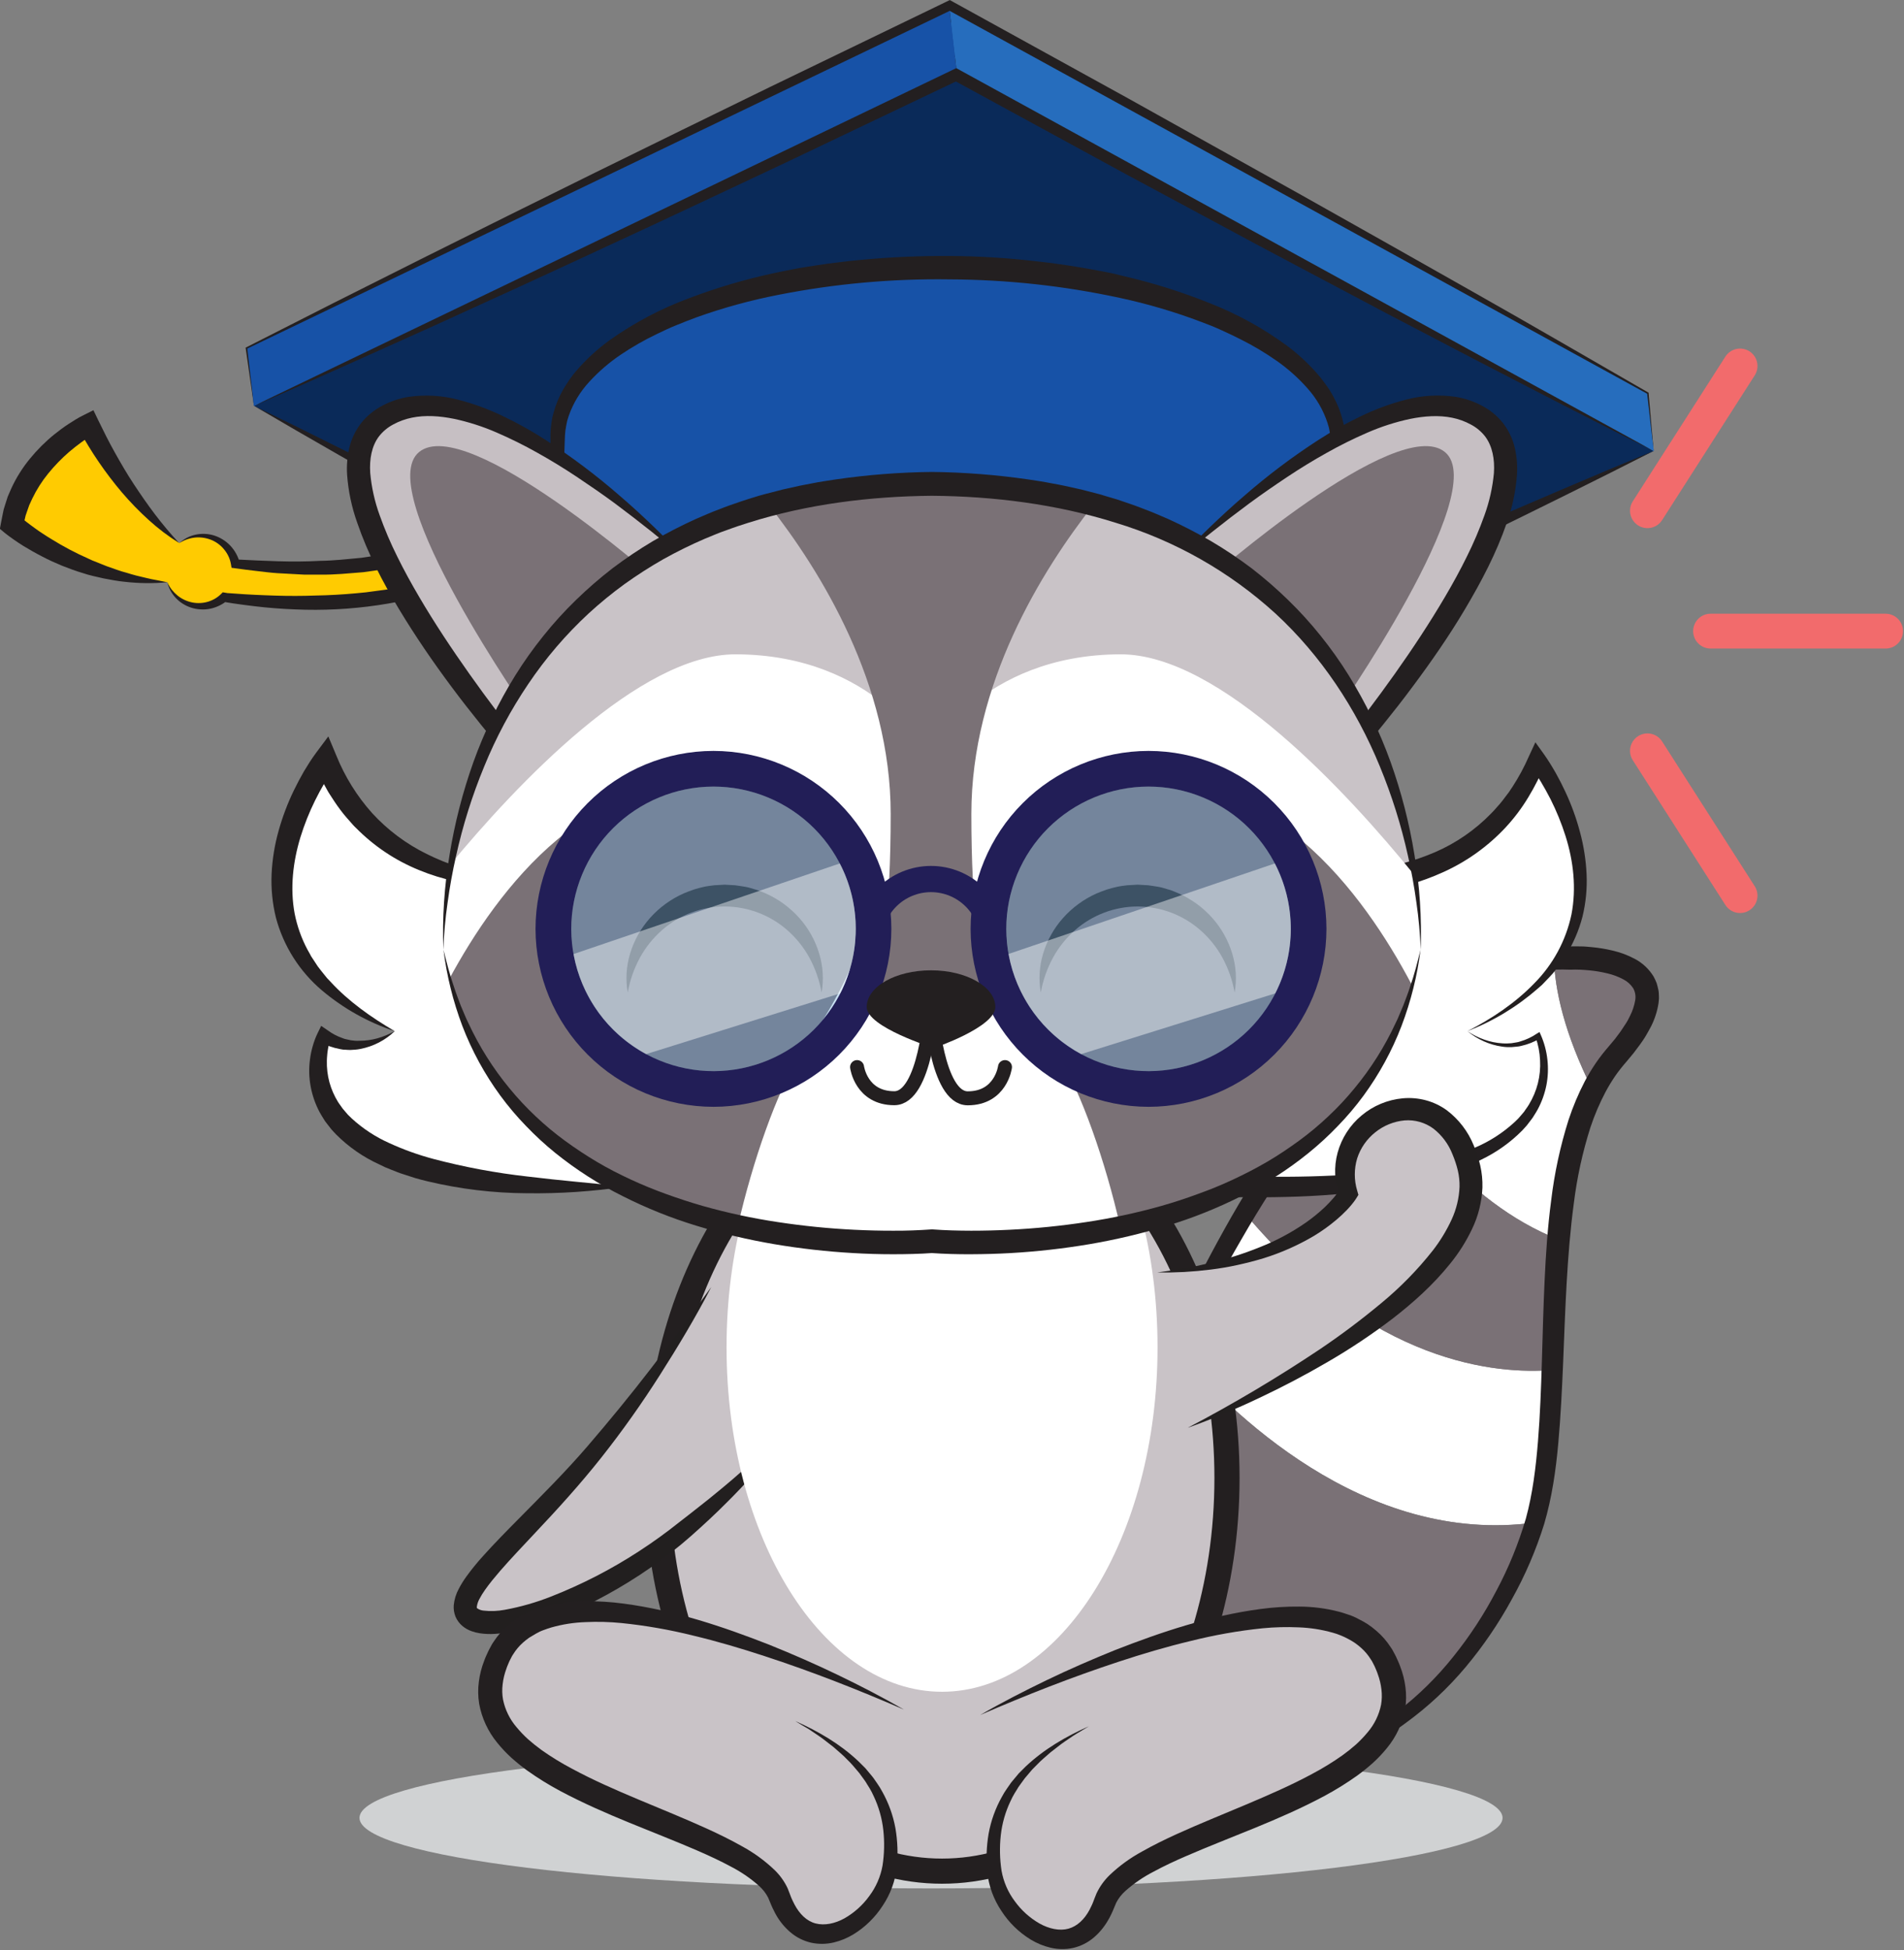 <svg width="786" height="805" viewBox="0 0 786 805" fill="none" xmlns="http://www.w3.org/2000/svg">
<rect x="0" y="0" width="786" height="805" fill="#808080" stroke="none"/>
<g clip-path="url(#clip0_4570_31345)">
<path d="M384.34 779.44C514.646 779.44 620.28 766.407 620.28 750.33C620.28 734.253 514.646 721.22 384.34 721.22C254.034 721.22 148.4 734.253 148.4 750.33C148.4 766.407 254.034 779.44 384.34 779.44Z" fill="#D0D2D3"/>
<path d="M633.58 628.44C638.58 611.35 639.97 589.12 640.86 565.44C618.19 567.32 566.38 563.27 513.99 500.88C502.91 519.57 493.18 538.61 484.82 556.07C506.95 582.33 563.07 638.07 633.58 628.44Z" fill="white"/>
<path d="M643.43 511.59C645.36 488.73 649.14 467.17 657.65 450.29C645.65 426.4 641.82 408.29 641.48 395.35C612.26 396.35 586.21 411.96 563.42 434.74C576.07 456.03 604.23 496.42 643.43 511.59Z" fill="white"/>
<path d="M446.14 627.2C439.05 633.13 431.93 634.93 425.42 634.52C422.19 647.67 419.42 669.02 426.1 692.22C488.1 737.84 535.56 735.12 569.61 714.85C537.51 712.33 486.45 696.13 446.14 627.2Z" fill="white"/>
<path d="M657.65 450.33C660.258 445.06 663.517 440.139 667.35 435.68C704.58 393.09 648.35 395.41 648.35 395.41C646.04 395.31 643.75 395.32 641.48 395.41C641.82 408.33 645.62 426.4 657.65 450.33Z" fill="#7A7176"/>
<path d="M640.86 565.47C641.52 547.77 641.92 529.29 643.43 511.59C604.23 496.42 576.06 456.03 563.43 434.74C544.75 453.41 528.26 476.86 514 500.91C566.38 563.33 618.19 567.33 640.86 565.47Z" fill="#7A7176"/>
<path d="M569.61 714.85C605.1 693.72 625.97 653.53 633.38 629.14C633.45 628.91 633.51 628.67 633.58 628.44C563.05 638.07 506.95 582.33 484.82 556.1C476.51 573.45 469.54 589.24 463.96 601.52C458.38 613.8 452.24 622.1 446.14 627.2C486.45 696.13 537.51 712.33 569.61 714.85Z" fill="#7A7176"/>
<path d="M397.79 619.94L392.53 663.94C403.125 674.039 414.326 683.484 426.07 692.22C419.36 669.02 422.16 647.67 425.39 634.52C409.88 633.53 397.79 619.94 397.79 619.94Z" fill="#7A7176"/>
<path d="M426.07 692.22C435.1 698.555 444.529 704.3 454.3 709.42C464.022 714.522 474.212 718.678 484.73 721.83C495.174 724.961 505.998 726.643 516.9 726.83C527.715 726.939 538.47 725.201 548.7 721.69C553.784 719.934 558.715 717.76 563.44 715.19C564.63 714.57 565.8 713.89 566.95 713.19C568.1 712.49 569.23 711.76 570.35 711.02L573.72 708.79C574.85 708.07 575.87 707.18 576.96 706.39C585.517 699.812 593.241 692.216 599.96 683.77C606.746 675.334 612.685 666.25 617.69 656.65C622.776 647.143 626.867 637.137 629.9 626.79C632.7 616.55 634.02 605.74 634.9 594.89C635.78 584.04 636.17 573.04 636.51 562.02C636.85 551 637.1 539.94 637.62 528.84C638.14 517.74 638.87 506.59 640.35 495.45C641.7 484.181 644.101 473.062 647.52 462.24C649.335 456.734 651.593 451.383 654.27 446.24C655.654 443.647 657.176 441.13 658.83 438.7C659.67 437.48 660.54 436.28 661.46 435.11C661.92 434.53 662.39 433.95 662.86 433.38L663.59 432.53L664.23 431.76L666.75 428.76L669.07 425.64C669.8 424.58 670.47 423.51 671.17 422.46C671.87 421.41 672.41 420.3 672.94 419.22C673.945 417.228 674.649 415.098 675.03 412.9C675.345 411.189 675.055 409.421 674.21 407.9C673.184 406.324 671.759 405.047 670.08 404.2C668.011 403.106 665.81 402.286 663.53 401.76C661.077 401.161 658.584 400.743 656.07 400.51C654.79 400.39 653.5 400.29 652.22 400.24C650.94 400.19 649.58 400.17 648.46 400.24H648.04C640.598 399.939 633.148 400.612 625.88 402.24C618.574 403.933 611.492 406.477 604.78 409.82C591.23 416.48 579.07 426.02 568.02 436.69C556.988 447.557 546.917 459.357 537.92 471.96C528.83 484.627 520.389 497.747 512.63 511.27C504.77 524.77 497.44 538.62 490.46 552.65L487.86 557.93L485.35 563.26L480.35 573.92L470.27 595.23C468.56 598.79 466.95 602.29 465.14 605.94C463.332 609.571 461.298 613.084 459.05 616.46C456.787 619.897 454.198 623.109 451.32 626.05C448.374 629.063 444.981 631.603 441.26 633.58C437.454 635.586 433.256 636.739 428.96 636.96C424.717 637.098 420.487 636.419 416.5 634.96C412.62 633.549 408.95 631.618 405.59 629.22C403.915 628.06 402.306 626.808 400.77 625.47C399.212 624.13 397.739 622.693 396.36 621.17L399.51 620.17L396.51 642.12L393.44 664.06L393.14 663.22C403.53 673.518 414.512 683.201 426.03 692.22C414.043 683.762 402.6 674.557 391.77 664.66L391.42 664.33V663.82L393.62 641.77L395.87 619.77L396.27 615.91L399.02 618.78C400.331 620.127 401.724 621.393 403.19 622.57C404.658 623.773 406.194 624.892 407.79 625.92C410.91 628.001 414.297 629.649 417.86 630.82C421.326 631.961 424.979 632.422 428.62 632.18C432.206 631.874 435.685 630.81 438.83 629.06C445.18 625.56 450.2 619.7 454.24 613.33C456.265 610.111 458.092 606.772 459.71 603.33C461.3 599.89 462.9 596.19 464.5 592.62L474.12 571.03L478.95 560.24L481.37 554.85L483.89 549.49C490.66 535.22 497.8 521.1 505.52 507.26C513.237 493.373 521.678 479.901 530.81 466.9C539.968 453.773 550.247 441.463 561.53 430.11C567.242 424.4 573.347 419.097 579.8 414.24C586.309 409.322 593.251 405.004 600.54 401.34C607.914 397.635 615.697 394.809 623.73 392.92C631.837 391.079 640.152 390.309 648.46 390.63H648.03C649.68 390.57 651.03 390.63 652.56 390.63C654.09 390.63 655.5 390.79 656.97 390.92C659.955 391.189 662.916 391.677 665.83 392.38C668.938 393.105 671.939 394.228 674.76 395.72C678.017 397.41 680.747 399.963 682.65 403.1C683.115 403.968 683.53 404.863 683.89 405.78C684.18 406.71 684.4 407.67 684.61 408.62C684.82 409.57 684.79 410.51 684.84 411.45C684.89 412.39 684.73 413.26 684.65 414.16C684.134 417.412 683.122 420.565 681.65 423.51C680.95 424.9 680.18 426.21 679.43 427.51C678.68 428.81 677.8 430.02 676.95 431.23L674.31 434.74L671.54 438.07L670.22 439.62C669.81 440.1 669.41 440.62 669.02 441.1C668.23 442.1 667.47 443.1 666.74 444.18C665.286 446.308 663.951 448.515 662.74 450.79C660.296 455.442 658.232 460.285 656.57 465.27C653.31 475.515 651.007 486.04 649.69 496.71C646.82 518.25 646.19 540.26 645.29 562.35C644.82 573.41 644.29 584.51 643.29 595.64C642.29 606.77 640.7 617.97 637.47 629C634.1 639.812 629.616 650.245 624.09 660.13C618.69 670.033 612.326 679.378 605.09 688.03C597.828 696.705 589.529 704.456 580.38 711.11C579.22 711.92 578.12 712.82 576.91 713.55L573.31 715.81C572.11 716.55 570.93 717.33 569.67 718C568.41 718.67 567.2 719.37 565.93 720C560.878 722.576 555.624 724.733 550.22 726.45C539.404 729.818 528.088 731.293 516.77 730.81C505.556 730.285 494.472 728.192 483.84 724.59C473.315 720.987 463.161 716.379 453.52 710.83C443.976 705.229 434.806 699.012 426.07 692.22Z" fill="#231F20"/>
<path d="M388.89 772.32C453.855 772.32 506.52 699.66 506.52 610.03C506.52 520.4 453.855 447.74 388.89 447.74C323.925 447.74 271.26 520.4 271.26 610.03C271.26 699.66 323.925 772.32 388.89 772.32Z" fill="#C9C3C7"/>
<path d="M388.89 772.32C453.855 772.32 506.52 699.66 506.52 610.03C506.52 520.4 453.855 447.74 388.89 447.74C323.925 447.74 271.26 520.4 271.26 610.03C271.26 699.66 323.925 772.32 388.89 772.32Z" stroke="#231F20" stroke-width="10.38" stroke-miterlimit="10"/>
<path d="M326.24 586.47C326.24 586.47 320.24 600.53 281.14 632.53C246.59 660.78 202.96 675.83 193.76 667.28C184.31 658.5 215.66 634.14 241.87 603.43C270.06 570.38 293.62 531.16 293.62 531.16" fill="#C9C3C7"/>
<path d="M326.24 586.47C325.593 588.107 324.814 589.689 323.91 591.2C323.02 592.72 322.07 594.2 321.08 595.66C320.09 597.12 319.08 598.55 317.98 599.94C316.88 601.33 315.83 602.73 314.72 604.09C312.48 606.803 310.174 609.47 307.8 612.09C306.63 613.41 305.4 614.66 304.18 615.93C302.96 617.2 301.74 618.47 300.49 619.69C295.55 624.69 290.39 629.46 285.13 634.11C279.803 638.801 274.2 643.169 268.35 647.19C262.512 651.246 256.46 654.985 250.22 658.39C243.968 661.841 237.509 664.904 230.88 667.56C224.136 670.35 217.118 672.425 209.94 673.75C208.047 674.068 206.137 674.282 204.22 674.39C202.15 674.518 200.072 674.431 198.02 674.13C196.847 673.949 195.694 673.65 194.58 673.24C193.253 672.762 192.018 672.058 190.93 671.16C189.669 670.114 188.677 668.78 188.04 667.27C187.447 665.789 187.197 664.192 187.31 662.6C187.534 660.217 188.238 657.903 189.38 655.8C190.29 654.062 191.323 652.391 192.47 650.8C194.608 647.839 196.911 645.001 199.37 642.3C204.14 636.99 209.05 632 213.96 627.05C223.75 617.14 233.51 607.42 242.5 596.97C251.49 586.52 260.3 575.78 268.77 564.78C277.24 553.78 285.49 542.56 293.62 531.22C287.23 543.64 280 555.61 272.5 567.41C265 579.21 256.9 590.66 248.18 601.68C239.46 612.7 229.95 623.15 220.39 633.26C215.65 638.35 210.84 643.35 206.39 648.48C204.19 651.04 202.04 653.63 200.21 656.24C199.334 657.475 198.542 658.768 197.84 660.11C197.324 661.072 196.986 662.118 196.84 663.2C196.817 663.349 196.817 663.501 196.84 663.65C196.905 663.735 196.979 663.812 197.06 663.88C197.802 664.375 198.653 664.68 199.54 664.77C202.5 665.105 205.493 664.994 208.42 664.44C214.946 663.242 221.34 661.41 227.51 658.97C240.185 653.997 252.32 647.748 263.73 640.32C269.46 636.6 274.98 632.63 280.37 628.32C283.08 626.18 285.87 624.12 288.54 621.94L292.61 618.72L296.61 615.45C297.97 614.37 299.27 613.23 300.61 612.12C301.95 611.01 303.24 609.88 304.54 608.74C307.173 606.493 309.747 604.187 312.26 601.82C314.76 599.43 317.26 597.05 319.64 594.53C322.067 592.037 324.275 589.341 326.24 586.47Z" fill="#221F1F"/>
<path d="M388.89 698.28C438.021 698.28 477.85 634.624 477.85 556.1C477.85 477.576 438.021 413.92 388.89 413.92C339.759 413.92 299.93 477.576 299.93 556.1C299.93 634.624 339.759 698.28 388.89 698.28Z" fill="white"/>
<path d="M373.18 705.65C373.18 705.65 230.61 631.93 205.97 683.38C178.97 739.79 310.37 750.96 321.58 782.45C332.79 813.94 364.72 792.45 367.31 770.16C369.9 747.87 361.76 727.16 328.31 710.26" fill="#C9C3C7"/>
<path d="M373.18 705.65C354.3 697.46 335.18 689.94 315.71 683.59C305.99 680.4 296.2 677.49 286.31 675.13C276.518 672.677 266.562 670.933 256.52 669.91C251.596 669.425 246.642 669.298 241.7 669.53C236.921 669.689 232.179 670.431 227.58 671.74C226.45 672.04 225.4 672.48 224.32 672.85C223.24 673.22 222.23 673.73 221.27 674.28C220.31 674.83 219.37 675.4 218.43 675.97C217.551 676.586 216.71 677.254 215.91 677.97C214.318 679.38 212.943 681.018 211.83 682.83L211.4 683.5L211.03 684.22C210.78 684.7 210.52 685.15 210.29 685.66C209.86 686.72 209.35 687.76 209.02 688.83C208.255 690.883 207.744 693.023 207.5 695.2C207.234 697.279 207.284 699.386 207.65 701.45C208.497 705.666 210.411 709.595 213.21 712.86C214.681 714.636 216.275 716.307 217.98 717.86C219.74 719.42 221.61 720.91 223.56 722.33C227.577 725.164 231.772 727.736 236.12 730.03C244.89 734.77 254.2 738.82 263.62 742.78C273.04 746.74 282.62 750.58 292.12 754.91C296.87 757.09 301.61 759.39 306.27 762.03C311.166 764.68 315.689 767.969 319.72 771.81C321.967 773.977 323.801 776.535 325.13 779.36C325.86 781.13 326.13 781.97 326.57 783.08C326.76 783.63 327.04 784.08 327.26 784.62C327.48 785.129 327.727 785.627 328 786.11C330.07 790 333 792.94 336.69 793.9C340.38 794.86 344.69 793.97 348.62 791.79C352.642 789.493 356.126 786.363 358.84 782.61C361.638 778.89 363.519 774.563 364.33 769.98C365.072 765.134 365.177 760.213 364.64 755.34C364.1 750.466 362.748 745.717 360.64 741.29C360.136 740.163 359.565 739.068 358.93 738.01L357.93 736.42C357.631 735.876 357.297 735.351 356.93 734.85L354.74 731.85L352.31 728.98C351.493 728.021 350.625 727.106 349.71 726.24C348.846 725.316 347.931 724.442 346.97 723.62L344.1 721.11C343.1 720.32 342.1 719.57 341.1 718.78C339.1 717.16 336.94 715.78 334.83 714.35C333.83 713.61 332.65 713.01 331.56 712.35L328.27 710.35C337.66 714.52 346.76 719.77 354.42 727.02L357.22 729.81L359.77 732.86C360.201 733.366 360.601 733.897 360.97 734.45L362.11 736.09C362.88 737.185 363.581 738.328 364.21 739.51C366.852 744.224 368.694 749.343 369.66 754.66C370.557 759.982 370.742 765.399 370.21 770.77C369.559 776.413 367.57 781.82 364.41 786.54C361.341 791.319 357.24 795.351 352.41 798.34C349.874 799.904 347.106 801.055 344.21 801.75C341.12 802.491 337.903 802.522 334.8 801.84C331.641 801.111 328.707 799.625 326.25 797.51C323.933 795.525 321.975 793.158 320.46 790.51C320.09 789.89 319.756 789.249 319.46 788.59C319.15 787.94 318.77 787.3 318.52 786.64C317.99 785.36 317.36 783.8 317.08 783.2C316.141 781.399 314.884 779.783 313.37 778.43C309.834 775.281 305.912 772.593 301.7 770.43C297.37 768.09 292.81 765.98 288.18 763.96C269.58 755.89 249.96 749.2 231.26 739.23C226.521 736.702 221.952 733.869 217.58 730.75C215.38 729.14 213.23 727.41 211.15 725.55C209.044 723.639 207.089 721.57 205.3 719.36C201.462 714.706 198.88 709.146 197.8 703.21C197.316 700.192 197.275 697.12 197.68 694.09C198.053 691.161 198.785 688.29 199.86 685.54C200.33 684.16 200.97 682.89 201.55 681.59C201.86 680.93 202.24 680.27 202.6 679.59L203.14 678.59L203.76 677.65C205.402 675.115 207.403 672.831 209.7 670.87C210.831 669.893 212.02 668.984 213.26 668.15C214.503 667.361 215.788 666.64 217.11 665.99C218.4 665.31 219.76 664.82 221.11 664.27C222.46 663.72 223.81 663.32 225.18 663C230.517 661.617 236.007 660.912 241.52 660.9C246.87 660.853 252.217 661.187 257.52 661.9C278.52 664.7 298.31 671.33 317.52 678.85C327.11 682.72 336.58 686.85 345.87 691.33C355.16 695.81 364.26 700.49 373.18 705.65Z" fill="#231F20"/>
<path d="M404.6 707.89C404.6 707.89 547.16 634.17 571.81 685.62C598.81 742.03 467.41 753.2 456.2 784.68C444.99 816.16 413.06 794.68 410.47 772.4C407.88 750.12 416.02 729.4 449.47 712.5" fill="#C9C3C7"/>
<path d="M404.6 707.89C413.51 702.73 422.69 698.03 431.98 693.54C441.27 689.05 450.75 684.94 460.34 681.06C479.59 673.54 499.4 666.92 520.34 664.12C525.642 663.402 530.99 663.068 536.34 663.12C541.853 663.133 547.343 663.839 552.68 665.22C554.05 665.55 555.4 666.05 556.75 666.49C558.1 666.93 559.44 667.49 560.75 668.22C562.072 668.87 563.357 669.591 564.6 670.38C565.84 671.214 567.029 672.123 568.16 673.1C570.459 675.056 572.457 677.341 574.09 679.88L574.72 680.82L575.26 681.82C575.61 682.48 576 683.14 576.31 683.82C576.89 685.13 577.52 686.4 578 687.77C579.074 690.523 579.807 693.398 580.18 696.33C580.582 699.319 580.544 702.351 580.07 705.33C578.996 711.266 576.417 716.826 572.58 721.48C570.791 723.69 568.835 725.759 566.73 727.67C564.675 729.507 562.529 731.239 560.3 732.86C555.927 735.981 551.357 738.816 546.62 741.35C527.92 751.35 508.3 758.01 489.7 766.08C485.07 768.08 480.5 770.2 476.18 772.55C471.968 774.713 468.047 777.401 464.51 780.55C462.997 781.909 461.741 783.528 460.8 785.33C460.52 785.93 459.88 787.49 459.36 788.76C459.11 789.43 458.73 790.07 458.42 790.76C458.105 791.419 457.755 792.06 457.37 792.68C455.849 795.324 453.892 797.69 451.58 799.68C449.12 801.791 446.187 803.276 443.03 804.01C439.927 804.693 436.708 804.659 433.62 803.91C430.725 803.215 427.957 802.068 425.42 800.51C420.567 797.529 416.448 793.493 413.37 788.7C410.21 783.983 408.221 778.58 407.57 772.94C407.028 767.57 407.213 762.151 408.12 756.83C409.086 751.513 410.927 746.394 413.57 741.68C414.193 740.494 414.894 739.352 415.67 738.26L416.81 736.62C417.173 736.063 417.574 735.532 418.01 735.03L420.56 731.98L423.36 729.18C431.02 721.94 440.12 716.68 449.51 712.52L446.21 714.52C445.13 715.2 443.99 715.8 442.94 716.52C440.84 717.99 438.66 719.33 436.68 720.95C435.68 721.73 434.68 722.48 433.68 723.28L430.81 725.78C429.853 726.607 428.939 727.481 428.07 728.4C427.2 729.32 426.24 730.15 425.46 731.14L423.03 734.01L420.85 737.01C420.481 737.506 420.147 738.028 419.85 738.57L418.85 740.17C418.215 741.228 417.644 742.324 417.14 743.45C415.031 747.877 413.678 752.626 413.14 757.5C412.604 762.373 412.708 767.295 413.45 772.14C414.261 776.72 416.142 781.044 418.94 784.76C421.65 788.513 425.131 791.643 429.15 793.94C433.06 796.13 437.45 797.08 441.09 796.06C444.73 795.04 447.71 792.16 449.78 788.27C450.049 787.787 450.293 787.289 450.51 786.78C450.768 786.276 450.998 785.759 451.2 785.23C451.63 784.12 451.92 783.28 452.65 781.52C453.982 778.694 455.815 776.133 458.06 773.96C462.088 770.119 466.612 766.833 471.51 764.19C476.17 761.54 480.91 759.25 485.66 757.07C495.17 752.74 504.75 748.93 514.16 744.94C523.57 740.95 532.89 736.94 541.66 732.19C546.01 729.896 550.206 727.321 554.22 724.48C556.17 723.07 558.04 721.58 559.8 720.02C561.504 718.466 563.098 716.796 564.57 715.02C567.366 711.757 569.28 707.832 570.13 703.62C570.486 701.555 570.536 699.45 570.28 697.37C570.035 695.19 569.524 693.047 568.76 690.99C568.43 689.93 567.92 688.88 567.49 687.83C567.26 687.32 566.99 686.83 566.75 686.38L566.38 685.67L565.95 685C564.836 683.182 563.458 681.541 561.86 680.13C561.059 679.415 560.218 678.747 559.34 678.13C558.428 677.52 557.483 676.959 556.51 676.45C555.51 675.89 554.51 675.45 553.46 675.02C552.41 674.59 551.33 674.2 550.2 673.9C545.599 672.601 540.858 671.859 536.08 671.69C531.137 671.468 526.185 671.595 521.26 672.07C511.217 673.106 501.261 674.864 491.47 677.33C481.58 679.69 471.78 682.6 462.07 685.79C442.61 692.18 423.48 699.69 404.6 707.89Z" fill="#231F20"/>
<path d="M5.07 216.51C9.53 189.02 36.69 175.34 36.69 175.34C51.01 203.2 66.69 218.11 74.07 224.15C76.153 222.539 78.635 221.526 81.25 221.22C84.864 220.805 88.503 221.759 91.449 223.893C94.396 226.027 96.436 229.187 97.17 232.75C179.17 242.19 208.94 210.47 209.42 209.94C210.663 208.536 212.409 207.678 214.281 207.55C216.152 207.423 217.998 208.037 219.42 209.26C220.85 210.5 221.73 212.257 221.865 214.146C222 216.034 221.379 217.899 220.14 219.33C219.14 220.52 199.95 241.85 151.14 247.47C135.25 249.3 116.2 249.47 93.62 246.72C93.282 246.669 92.948 246.595 92.62 246.5C90.372 248.535 87.543 249.815 84.53 250.16C81.216 250.542 77.873 249.773 75.058 247.984C72.244 246.194 70.13 243.492 69.07 240.33C30.94 239.15 5.07 216.51 5.07 216.51Z" fill="#FFCB01"/>
<path d="M74.07 224.15C75.921 222.429 78.201 221.238 80.67 220.7C83.225 220.142 85.88 220.252 88.38 221.02C90.939 221.84 93.25 223.291 95.1 225.24C96.978 227.25 98.316 229.703 98.99 232.37L97.39 230.91C108.98 231.48 120.54 232.15 132.05 231.49C137.82 231.42 143.53 230.76 149.25 230.23C152.08 229.78 154.92 229.39 157.75 228.98C159.18 228.82 160.56 228.45 161.97 228.18L166.18 227.34C167.586 227.076 168.977 226.743 170.35 226.34L174.5 225.28C175.9 224.96 177.23 224.47 178.59 224.04L182.67 222.72C188.033 220.805 193.242 218.482 198.25 215.77L201.92 213.61C203.1 212.83 204.31 212.07 205.43 211.22C206.576 210.402 207.663 209.503 208.68 208.53C209.98 207.346 211.615 206.595 213.36 206.38C215.053 206.177 216.768 206.502 218.27 207.31C219.721 208.096 220.887 209.321 221.6 210.81C222.301 212.231 222.529 213.84 222.25 215.4C221.986 216.896 221.258 218.271 220.17 219.33C220.993 218.199 221.454 216.846 221.491 215.448C221.529 214.05 221.141 212.673 220.38 211.5C219.68 210.442 218.674 209.623 217.497 209.152C216.32 208.68 215.026 208.578 213.79 208.86C212.627 209.14 211.58 209.772 210.79 210.67L210.06 211.5L209.24 212.32C208.71 212.88 208.13 213.32 207.58 213.87C206.45 214.87 205.27 215.8 204.09 216.75C202.91 217.7 201.67 218.53 200.42 219.35L196.59 221.71C195.29 222.45 193.96 223.13 192.65 223.85C191.34 224.57 189.98 225.2 188.65 225.85C187.32 226.5 185.92 227.08 184.54 227.65L180.35 229.2C178.94 229.71 177.55 230.27 176.12 230.66L171.83 231.94C170.4 232.36 168.97 232.78 167.51 233.06C164.6 233.68 161.7 234.42 158.77 234.89C155.84 235.36 152.9 235.78 149.95 236.18C144.04 236.64 138.14 237.28 132.22 237.18H127.78H125.56L123.35 237.06C120.4 236.9 117.46 236.77 114.51 236.58C111.56 236.39 108.65 235.99 105.72 235.66C102.79 235.33 99.88 234.95 96.97 234.54L95.59 234.35L95.37 233.08C95.039 230.924 94.161 228.89 92.82 227.17C91.466 225.373 89.681 223.945 87.63 223.02C85.501 222.089 83.178 221.685 80.86 221.84C78.442 222.042 76.11 222.836 74.07 224.15Z" fill="#231F20"/>
<path d="M69.07 240.33C63.209 240.873 57.307 240.806 51.46 240.13C48.46 239.86 45.6 239.27 42.67 238.72C41.22 238.42 39.78 238.03 38.33 237.72L36.17 237.16L34.03 236.49C31.16 235.67 28.39 234.57 25.58 233.49L21.47 231.7C20.1 231.09 18.77 230.4 17.41 229.7C14.74 228.34 12.13 226.85 9.55 225.28C8.27 224.47 7.01 223.65 5.76 222.77C5.13 222.34 4.51 221.89 3.89 221.43L2.95 220.72C2.63 220.48 2.33 220.25 1.95 219.94L-0.05 218.27L0.43 215.71C0.66 214.51 0.89 213.3 1.14 212.1L1.52 210.29C1.68 209.7 1.88 209.12 2.06 208.53L3.18 205.02L4.64 201.65C6.672 197.225 9.267 193.081 12.36 189.32C15.392 185.608 18.8 182.22 22.53 179.21C24.39 177.73 26.29 176.3 28.29 175C29.29 174.35 30.29 173.72 31.29 173.11C32.29 172.5 33.29 171.94 34.57 171.32L38.57 169.32L40.49 173.32C42.69 177.87 44.95 182.39 47.42 186.8C49.89 191.21 52.42 195.58 55.21 199.8C58 204.02 60.89 208.23 63.98 212.3C67.07 216.37 70.38 220.3 73.92 224.13C69.483 221.352 65.303 218.182 61.43 214.66C57.524 211.134 53.849 207.36 50.43 203.36C47.021 199.346 43.823 195.157 40.85 190.81C37.85 186.47 35.17 181.94 32.56 177.35L38.56 179.29C37.83 179.71 36.88 180.29 36.03 180.85C35.18 181.41 34.31 182.01 33.47 182.64C31.78 183.87 30.13 185.18 28.54 186.53C25.397 189.25 22.499 192.242 19.88 195.47C17.302 198.639 15.103 202.099 13.33 205.78C12.93 206.71 12.49 207.62 12.06 208.54L11.06 211.39C10.9 211.87 10.72 212.34 10.57 212.82L10.23 214.29C10 215.29 9.75 216.29 9.51 217.23L7.98 213L8.67 213.6C8.91 213.82 9.18 214.03 9.44 214.24C9.96 214.67 10.49 215.1 11.04 215.51C12.11 216.37 13.25 217.15 14.36 217.99C15.47 218.83 16.64 219.58 17.8 220.35C18.96 221.12 20.14 221.87 21.34 222.59C26.114 225.551 31.085 228.18 36.22 230.46L38.14 231.34L40.14 232.13C41.45 232.64 42.75 233.22 44.08 233.71C46.76 234.6 49.42 235.71 52.18 236.39C53.55 236.78 54.91 237.25 56.3 237.58L60.49 238.58C61.89 238.96 63.31 239.18 64.73 239.46C66.15 239.74 67.67 240.05 69.07 240.33Z" fill="#231F20"/>
<path d="M220.15 219.33C218.415 221.568 216.466 223.631 214.33 225.49C213.27 226.43 212.183 227.347 211.07 228.24C209.93 229.08 208.81 229.96 207.64 230.77C202.962 234.034 197.994 236.863 192.8 239.22C182.388 243.926 171.41 247.261 160.14 249.14C148.912 251.056 137.528 251.903 126.14 251.67C120.47 251.54 114.81 251.23 109.14 250.67C106.32 250.383 103.51 250.05 100.71 249.67C99.31 249.48 97.91 249.31 96.52 249.09L94.43 248.76L93.38 248.59L92.1 248.26L93.85 247.84C91.773 249.567 89.298 250.749 86.65 251.28C85.353 251.534 84.028 251.615 82.71 251.52C81.408 251.442 80.121 251.2 78.88 250.8C76.443 250.011 74.247 248.614 72.5 246.74C70.822 244.935 69.641 242.727 69.07 240.33C69.569 241.412 70.183 242.438 70.9 243.39C71.629 244.299 72.45 245.13 73.35 245.87C75.132 247.282 77.227 248.246 79.46 248.68C81.619 249.092 83.847 248.972 85.95 248.33C87.991 247.711 89.847 246.594 91.35 245.08L91.95 244.47L93.09 244.66L93.86 244.79L94.91 244.86L96.99 245C98.38 245.12 99.77 245.19 101.16 245.29C103.94 245.457 106.72 245.59 109.5 245.69C115.05 245.93 120.6 246.03 126.14 245.92C131.68 245.81 137.21 245.65 142.71 245.23C145.47 245.01 148.22 244.79 150.96 244.49L159.16 243.4C170.073 241.815 180.796 239.118 191.16 235.35L193.11 234.64C193.75 234.4 194.38 234.13 195.02 233.87C196.29 233.34 197.59 232.87 198.84 232.27L202.59 230.51L206.29 228.63C211.244 226.06 215.894 222.941 220.15 219.33Z" fill="#231F20"/>
<path d="M679.96 162.51L392.04 4.49L102.1 143.87L388.17 296.95L679.96 162.51Z" fill="#103369"/>
<path d="M682.68 186.14L394.76 28.12L104.82 167.5L390.89 320.58L682.68 186.14Z" fill="#0A2A59"/>
<path d="M679.96 162.51L682.68 186.14L394.76 28.12L392.04 4.49L679.96 162.51Z" fill="#266DBD"/>
<path d="M392.04 4.49L102.1 143.87L104.82 167.5L394.76 28.12L392.04 4.49Z" fill="#1752A7"/>
<path d="M230.19 180.14C230.55 140.86 302.96 109.67 391.94 110.48C480.92 111.29 552.74 143.8 552.38 183.08L551.49 281.46L229.29 278.52L230.19 180.14Z" fill="#1752A7"/>
<path d="M551.324 281.504C551.681 242.222 479.846 209.723 390.877 208.915C301.907 208.108 229.494 239.298 229.138 278.58C228.781 317.863 300.616 350.362 389.586 351.17C478.555 351.977 550.968 320.787 551.324 281.504Z" fill="#266DBD"/>
<path d="M539.559 285.44C539.877 250.372 473.491 221.338 391.281 220.592C309.072 219.846 242.169 247.67 241.851 282.738C241.533 317.807 307.919 346.84 390.129 347.587C472.339 348.333 539.241 320.509 539.559 285.44Z" fill="#0A2A59"/>
<path d="M104.82 167.49C129.17 179.29 153.31 191.49 177.47 203.65L213.6 222.08C225.6 228.22 237.6 234.48 249.6 240.68L267.6 249.99L285.6 259.4L321.52 278.23L393.16 316.23L388.81 316.1L461.87 282.74L498.49 266.24L516.8 258.01L535.16 249.86C547.41 244.45 559.62 238.97 571.89 233.61L608.7 217.54C633.3 206.94 657.88 196.32 682.7 186.1C658.83 198.28 634.79 210.1 610.7 221.88L574.56 239.41C562.56 245.26 550.41 250.98 538.34 256.77L520.23 265.43L502.07 274.04L465.74 291.16L392.9 325.02L390.69 326.02L388.55 324.87L317.16 286.36L281.56 266.93L263.77 257.2L246.07 247.4C234.25 240.83 222.4 234.34 210.6 227.72L175.22 207.88C151.68 194.53 128.14 181.21 104.82 167.49Z" fill="#231F20"/>
<path d="M682.68 186.14C658.16 173.93 633.86 161.32 609.54 148.74L573.16 129.74L536.88 110.52L518.74 100.89L500.66 91.17L464.5 71.73L392.41 32.43L396.87 32.55L324.27 67.15C299.99 78.53 275.78 90.05 251.43 101.26C239.26 106.88 227.12 112.58 214.92 118.13L178.33 134.83C153.88 145.83 129.44 156.89 104.82 167.53C128.52 154.95 152.4 142.76 176.27 130.53L212.17 112.38C224.17 106.32 236.17 100.38 248.17 94.38C272.17 82.38 296.26 70.65 320.3 58.8L392.67 23.71L394.93 22.61L397.13 23.83L469 63.55L504.82 83.55L522.73 93.55L540.58 103.68L576.28 123.96L611.88 144.42C635.52 158.33 659.21 172.01 682.68 186.14Z" fill="#231F20"/>
<path d="M229.29 278.52C228.43 254.52 228.01 230.52 227.56 206.58L227.32 188.58C227.32 185.58 227.21 182.64 227.23 179.58C227.25 177.94 227.38 176.303 227.62 174.68L228.02 172.25C228.22 171.46 228.44 170.67 228.66 169.88C229.557 166.743 230.819 163.723 232.42 160.88C233.25 159.51 234.11 158.14 235.01 156.81C235.91 155.48 236.9 154.23 237.93 153.03C242.034 148.269 246.682 144.006 251.78 140.33C261.854 133.183 272.825 127.393 284.41 123.11C295.833 118.764 307.57 115.293 319.52 112.73C322.52 112.06 325.52 111.5 328.52 110.92C331.52 110.34 334.52 109.92 337.52 109.45C340.52 108.98 343.52 108.56 346.52 108.23L351.05 107.69L355.58 107.25C367.687 106.11 379.82 105.577 391.98 105.65C404.14 105.723 416.26 106.477 428.34 107.91L432.87 108.43L437.39 109.05C440.39 109.44 443.39 109.96 446.39 110.44C449.39 110.92 452.39 111.53 455.39 112.07C458.39 112.61 461.39 113.31 464.32 114.07C476.22 116.843 487.89 120.52 499.23 125.07C510.736 129.561 521.599 135.55 531.54 142.88C536.571 146.668 541.142 151.031 545.16 155.88C546.16 157.11 547.06 158.45 548.01 159.72C548.96 160.99 549.72 162.45 550.53 163.84C552.075 166.69 553.283 169.711 554.13 172.84C554.33 173.63 554.54 174.42 554.72 175.22L555.07 177.65C555.29 179.277 555.39 180.918 555.37 182.56C555.37 185.65 555.2 188.56 555.12 191.56L554.55 209.56C553.66 233.56 552.8 257.5 551.55 281.46C550.68 257.46 550.26 233.46 549.8 209.52L549.56 191.52C549.56 188.52 549.56 185.52 549.41 182.58C549.361 181.238 549.217 179.902 548.98 178.58L548.61 176.58L548.02 174.58C546.289 169.308 543.483 164.453 539.78 160.32C536.003 156.042 531.733 152.225 527.06 148.95C522.313 145.622 517.326 142.651 512.14 140.06C509.56 138.72 506.9 137.51 504.25 136.29C501.6 135.07 498.88 133.96 496.12 132.96C485.121 128.772 473.818 125.429 462.31 122.96C439.188 117.961 415.606 115.401 391.95 115.32C368.299 114.972 344.677 117.1 321.47 121.67C309.916 123.91 298.549 127.029 287.47 131C284.7 132 282.01 133.1 279.29 134.19C276.57 135.28 273.94 136.52 271.29 137.81C266.053 140.305 261.009 143.186 256.2 146.43C251.471 149.624 247.135 153.363 243.28 157.57C239.503 161.638 236.606 166.441 234.77 171.68L234.15 173.68L233.74 175.68C233.476 177 233.306 178.336 233.23 179.68C233.08 182.58 233.03 185.68 232.93 188.68L232.36 206.68C231.45 230.59 230.59 254.56 229.29 278.52Z" fill="#231F20"/>
<path d="M551.49 281.46C524.62 283.25 497.76 284.02 470.9 284.56C444.04 285.1 417.19 285.12 390.34 284.88C363.49 284.64 336.65 284.06 309.81 283.1C282.97 282.14 256.12 280.82 229.29 278.52C256.16 276.72 283.02 275.94 309.88 275.42C336.74 274.9 363.58 274.86 390.43 275.11C417.28 275.36 444.13 275.94 470.97 276.9C497.81 277.86 524.65 279.18 551.49 281.46Z" fill="#231F20"/>
<path d="M104.82 167.49L101.45 143.94L101.39 143.5L101.82 143.28C125.7 131.087 149.633 119 173.62 107.02L209.62 89.08L245.62 71.27L281.72 53.56L317.85 35.91L390.26 0.91L392.1 0.02L393.9 1.02L465.81 40.66L537.52 80.66L573.3 100.8L609.07 121.03C620.983 127.77 632.867 134.563 644.72 141.41L680.28 161.93L680.59 162.11V162.43L682.66 186.14L679.29 162.58L679.62 163.08L643.21 144.08C631.083 137.727 618.97 131.35 606.87 124.95L570.61 105.71L534.42 86.33L462.17 47.33L390.07 7.98L393.72 8.08L321.16 42.75L284.8 59.94L248.42 77.08L211.99 94.08L175.5 110.99C151.173 122.243 126.787 133.387 102.34 144.42L102.7 143.76L104.82 167.49Z" fill="#231F20"/>
<path d="M283.8 231.75C283.8 231.75 197.8 145.75 157.73 172.75C117.66 199.75 213.84 311.2 213.84 311.2L283.8 231.75Z" fill="#C6BFC3"/>
<path d="M270.9 239.33C270.9 239.33 192.71 170.53 173.03 186.56C153.35 202.59 218.94 295.87 218.94 295.87L270.9 239.33Z" fill="#7A7176"/>
<path d="M485.7 231.75C485.7 231.75 571.7 145.75 611.76 172.75C651.82 199.75 555.65 311.2 555.65 311.2L485.7 231.75Z" fill="#C6BFC3"/>
<path d="M283.8 231.75C274.09 223.34 264.03 215.39 253.8 207.75C248.66 203.96 243.4 200.35 238.11 196.82C232.82 193.29 227.4 189.98 221.88 186.9C216.404 183.812 210.77 181.015 205 178.52C199.353 176.058 193.474 174.169 187.45 172.88C181.55 171.68 175.55 171.26 170.06 172.39C167.364 172.932 164.765 173.876 162.35 175.19C160.055 176.391 158.044 178.068 156.45 180.11C153.45 184.05 152.45 189.49 152.83 195.22C153.373 201.173 154.68 207.031 156.72 212.65C158.805 218.499 161.243 224.216 164.02 229.77C166.78 235.39 169.82 240.9 173.02 246.34C179.41 257.24 186.46 267.82 193.8 278.2C201.14 288.58 208.87 298.77 216.8 308.61H210.97C216.81 302.29 222.64 295.95 228.56 289.61L246.56 270.61L283.8 231.75ZM283.8 231.75L267.67 251.81L251.12 272.33L234.12 293.04C228.39 299.96 222.56 306.86 216.74 313.77L213.92 317.12L210.92 313.74C206.57 308.86 202.43 303.95 198.37 298.9C194.31 293.85 190.32 288.79 186.47 283.59C178.73 273.22 171.4 262.51 164.68 251.36C157.96 240.21 151.87 228.55 147.51 215.88C145.187 209.419 143.764 202.669 143.28 195.82C143.058 192.166 143.361 188.498 144.18 184.93C145.068 181.134 146.775 177.578 149.18 174.51C151.6 171.512 154.63 169.065 158.07 167.33C161.327 165.624 164.834 164.446 168.46 163.84C175.394 162.803 182.466 163.202 189.24 165.01C195.707 166.685 201.988 169.007 207.99 171.94C213.899 174.769 219.624 177.969 225.13 181.52C236.014 188.548 246.374 196.355 256.13 204.88C261.03 209.08 265.77 213.45 270.4 217.93C275.03 222.41 279.5 226.97 283.8 231.75Z" fill="#231F20"/>
<path d="M485.7 231.75C489.99 226.97 494.5 222.37 499.13 217.91C503.76 213.45 508.5 209.06 513.4 204.86C523.156 196.335 533.516 188.528 544.4 181.5C549.906 177.949 555.63 174.749 561.54 171.92C567.541 168.987 573.823 166.665 580.29 164.99C587.063 163.182 594.136 162.783 601.07 163.82C604.696 164.426 608.203 165.604 611.46 167.31C614.894 169.04 617.921 171.481 620.34 174.47C622.745 177.538 624.452 181.094 625.34 184.89C626.159 188.458 626.462 192.126 626.24 195.78C625.756 202.629 624.333 209.379 622.01 215.84C617.65 228.51 611.48 240.12 604.84 251.32C598.2 262.52 590.79 273.18 583.05 283.55C579.2 288.75 575.21 293.84 571.15 298.86C567.09 303.88 562.95 308.86 558.6 313.7L555.6 317.08L552.78 313.73C546.96 306.82 541.13 299.92 535.4 293L518.4 272.29L501.85 251.81L485.7 231.75ZM485.7 231.75L522.97 270.64L540.97 289.64C546.89 295.96 552.72 302.3 558.56 308.64H552.73C560.67 298.8 568.38 288.58 575.73 278.23C583.08 267.88 590.12 257.23 596.51 246.37C599.71 240.93 602.75 235.42 605.51 229.8C608.286 224.246 610.724 218.529 612.81 212.68C614.848 207.06 616.159 201.203 616.71 195.25C617.1 189.52 616.06 184.08 613.08 180.14C611.486 178.098 609.475 176.421 607.18 175.22C604.765 173.906 602.165 172.962 599.47 172.42C593.98 171.29 587.98 171.71 582.08 172.91C576.056 174.199 570.177 176.088 564.53 178.55C558.76 181.045 553.125 183.842 547.65 186.93C542.13 190.01 536.72 193.317 531.42 196.85C526.13 200.38 520.87 203.99 515.73 207.78C505.46 215.39 495.4 223.33 485.7 231.75Z" fill="#231F20"/>
<path d="M498.59 239.33C498.59 239.33 576.78 170.53 596.46 186.56C616.14 202.59 550.55 295.87 550.55 295.87L498.59 239.33Z" fill="#7A7176"/>
<path d="M384.75 199.71C177.07 202.07 183.07 392 183.07 392C207.18 527.66 384.75 512.33 384.75 512.33C384.75 512.33 562.32 527.67 586.47 392.01C586.47 392 592.44 202.07 384.75 199.71Z" fill="#C9C3C7"/>
<path d="M535.65 363.54C535.65 363.54 608.85 375.9 634.45 313.67C634.45 313.67 689.93 387.16 605.78 425.67C605.78 425.67 620.16 437.21 635 427.67C635 427.67 665.33 493.91 510.57 489.77L535.65 363.54Z" fill="white"/>
<path d="M605.78 425.63C607.936 427.072 610.264 428.238 612.71 429.1C615.118 429.962 617.637 430.481 620.19 430.64C620.82 430.64 621.45 430.74 622.08 430.69L623.97 430.58C624.59 430.51 625.21 430.38 625.82 430.28C626.13 430.22 626.44 430.19 626.74 430.11L627.64 429.84C630.031 429.143 632.298 428.077 634.36 426.68L635.52 425.96L636.07 427.18C637.491 430.418 638.408 433.854 638.79 437.37C639.19 440.897 639.048 444.465 638.37 447.95C637.673 451.444 636.46 454.814 634.77 457.95C634.36 458.75 633.85 459.48 633.39 460.25L632.67 461.39C632.43 461.76 632.14 462.1 631.87 462.46L630.24 464.58C629.66 465.26 629.03 465.88 628.43 466.58C623.462 471.6 617.659 475.718 611.28 478.75C605.052 481.815 598.546 484.279 591.85 486.11C578.56 489.86 564.92 491.8 551.32 492.96C537.72 494.12 524.06 494.28 510.45 494.15L505.28 494.09L506.28 488.9L512.28 457.29L518.46 425.71L524.63 394.13L531 362.59L531.91 358.07L536.49 358.81C537.49 358.97 538.73 359.12 539.87 359.24C541.01 359.36 542.24 359.46 543.42 359.54C545.8 359.71 548.2 359.76 550.59 359.79C555.379 359.799 560.164 359.522 564.92 358.96C574.384 357.935 583.642 355.505 592.39 351.75C601.052 348.007 608.897 342.601 615.48 335.84C616.34 335.04 617.09 334.13 617.87 333.25C618.65 332.37 619.47 331.51 620.17 330.56L622.31 327.74L622.85 327.04L623.34 326.3L624.34 324.81C626.94 320.821 629.205 316.624 631.11 312.26L633.83 306.38L637.46 311.44C638.41 312.77 639.16 313.95 639.96 315.22C640.76 316.49 641.49 317.74 642.22 319.02C643.66 321.58 644.99 324.19 646.22 326.84C648.709 332.156 650.717 337.685 652.22 343.36C653.772 349.051 654.691 354.897 654.96 360.79C655.241 366.711 654.668 372.642 653.26 378.4C651.766 384.119 649.405 389.575 646.26 394.58L645.07 396.44L644.48 397.36C644.27 397.66 644.03 397.94 643.81 398.23L641.12 401.68C640.18 402.79 639.12 403.81 638.12 404.88C637.62 405.4 637.12 405.94 636.62 406.45L634.99 407.89C626.36 415.471 616.462 421.473 605.75 425.62C615.87 420.45 625.41 414.07 633.2 406.05C641.05 398.211 646.446 388.256 648.73 377.4C650.79 366.66 649.58 355.51 646.27 345.06C644.61 339.827 642.537 334.734 640.07 329.83C638.81 327.38 637.48 324.97 636.07 322.62C635.35 321.45 634.62 320.29 633.86 319.15C633.1 318.01 632.3 316.85 631.56 315.89L637.91 315.07C635.97 319.923 633.628 324.606 630.91 329.07C628.201 333.565 625.034 337.768 621.46 341.61C614.253 349.306 605.606 355.513 596.01 359.88C586.502 364.218 576.384 367.068 566.01 368.33C560.872 368.978 555.699 369.312 550.52 369.33C547.94 369.33 545.35 369.28 542.76 369.11C541.46 369.03 540.17 368.93 538.86 368.81C537.55 368.69 536.31 368.55 534.86 368.32L540.35 364.53L534.18 396.11L527.81 427.64L521.44 459.18L514.88 490.68L510.7 485.44C524.08 485.86 537.46 485.84 550.78 485.19C564.053 484.634 577.247 482.846 590.19 479.85C596.596 478.404 602.848 476.344 608.86 473.7C614.819 471.182 620.305 467.665 625.08 463.3C625.65 462.74 626.26 462.21 626.8 461.63L628.36 459.83C628.62 459.52 628.9 459.23 629.13 458.92L629.81 457.92C630.26 457.27 630.76 456.64 631.16 455.92C632.816 453.202 634.06 450.253 634.85 447.17C635.634 444.051 635.94 440.831 635.76 437.62C635.627 434.396 635.01 431.211 633.93 428.17L635.64 428.67C633.296 430.061 630.749 431.073 628.09 431.67L627.09 431.89C626.76 431.95 626.42 431.97 626.09 432.01C625.42 432.07 624.75 432.16 624.09 432.19H622.09C621.42 432.158 620.753 432.091 620.09 431.99C617.465 431.62 614.906 430.879 612.49 429.79C610.078 428.708 607.822 427.309 605.78 425.63Z" fill="#231F20"/>
<path d="M233.07 363.54C233.07 363.54 159.88 375.9 134.27 313.67C134.27 313.67 78.79 387.16 162.94 425.67C162.94 425.67 148.56 437.21 133.73 427.67C133.73 427.67 103.4 493.91 258.15 489.77" fill="white"/>
<path d="M233.07 363.54C228.179 364.71 223.198 365.465 218.18 365.8C213.124 366.165 208.048 366.185 202.99 365.86C197.89 365.528 192.823 364.816 187.83 363.73C182.771 362.654 177.821 361.121 173.04 359.15C163.284 355.198 154.437 349.298 147.04 341.81C146.04 340.91 145.22 339.9 144.35 338.91C143.48 337.92 142.56 336.91 141.77 335.91C140.123 333.843 138.588 331.69 137.17 329.46C136.48 328.34 135.69 327.27 135.08 326.11L133.18 322.65C132.51 321.51 132 320.3 131.45 319.11L129.82 315.53L138.19 316.61C137.87 317.03 137.47 317.61 137.1 318.16L136 319.84C135.28 320.97 134.58 322.14 133.89 323.3C132.52 325.64 131.24 328.04 130.03 330.47C127.634 335.327 125.628 340.366 124.03 345.54C120.9 355.83 119.7 366.65 121.63 377.05C122.653 382.265 124.443 387.299 126.94 391.99L127.94 393.76L128.41 394.66C128.58 394.94 128.78 395.22 128.96 395.5L131.19 398.89C131.98 399.99 132.87 401.02 133.71 402.1L135 403.7L136.42 405.19C143.86 413.31 153.17 419.89 163.01 425.64C151.994 421.994 141.777 416.274 132.91 408.79C123.663 400.963 117.033 390.495 113.91 378.79C112.453 372.873 111.85 366.778 112.12 360.69C112.409 354.673 113.379 348.709 115.01 342.91C116.609 337.169 118.721 331.583 121.32 326.22C122.62 323.55 124 320.92 125.49 318.35C126.26 317.08 127.03 315.81 127.84 314.55L129.09 312.68C129.53 312.04 129.93 311.46 130.47 310.75L135.54 303.95L138.83 311.82C142.346 320.541 147.346 328.587 153.61 335.6C159.986 342.559 167.602 348.27 176.07 352.44C180.368 354.587 184.825 356.402 189.4 357.87C194.038 359.337 198.764 360.509 203.55 361.38C213.28 363.185 223.18 363.91 233.07 363.54Z" fill="#231F20"/>
<path d="M162.9 425.63C161.976 426.559 160.972 427.406 159.9 428.16C158.813 428.937 157.673 429.638 156.49 430.26C154.061 431.527 151.461 432.433 148.77 432.95C148.083 433.09 147.389 433.191 146.69 433.25L144.58 433.38C143.87 433.38 143.16 433.31 142.44 433.27C142.09 433.27 141.73 433.27 141.37 433.19L140.31 433C137.463 432.478 134.718 431.502 132.18 430.11L136.36 428.88C136.3 429.11 136.16 429.51 136.07 429.88C135.98 430.25 135.88 430.6 135.79 430.97C135.62 431.71 135.46 432.47 135.35 433.23L135.18 434.37L135.07 435.52C134.97 436.27 134.98 437.04 134.93 437.8C134.855 440.813 135.215 443.82 136 446.73C136.789 449.58 137.978 452.303 139.53 454.82C139.91 455.45 140.38 456.03 140.8 456.64L141.44 457.55C141.66 457.85 141.92 458.12 142.16 458.4L143.62 460.1C144.13 460.65 144.7 461.1 145.24 461.68C149.83 465.876 155.068 469.303 160.75 471.83C166.614 474.518 172.696 476.703 178.93 478.36C191.735 481.734 204.77 484.164 217.93 485.63C231.21 487.26 244.63 488.36 258.16 489.79C244.685 491.786 231.071 492.699 217.45 492.52C203.657 492.447 189.917 490.793 176.5 487.59C174.81 487.15 173.1 486.78 171.43 486.26L166.43 484.64C164.74 484.15 163.12 483.4 161.43 482.77L158.97 481.77C158.16 481.41 157.36 481 156.56 480.61C149.906 477.582 143.855 473.374 138.7 468.19C138.07 467.5 137.41 466.85 136.8 466.14L135.06 463.91C134.78 463.54 134.47 463.18 134.21 462.79L133.45 461.58C132.96 460.77 132.45 459.99 131.99 459.14C130.195 455.785 128.931 452.172 128.24 448.43C127.552 444.735 127.46 440.954 127.97 437.23C128.202 435.397 128.576 433.585 129.09 431.81C129.34 430.92 129.63 430.04 129.95 429.17C130.11 428.74 130.27 428.3 130.46 427.87C130.65 427.44 130.82 427.03 131.09 426.49L132.59 423.43L135.27 425.26C137.14 426.643 139.211 427.732 141.41 428.49L142.24 428.79C142.52 428.88 142.81 428.92 143.09 428.99C143.67 429.11 144.24 429.27 144.83 429.37L146.61 429.57C147.213 429.605 147.817 429.605 148.42 429.57C150.911 429.575 153.391 429.239 155.79 428.57C158.264 427.864 160.65 426.878 162.9 425.63Z" fill="#231F20"/>
<path d="M583.5 360.72C556.85 327.95 503.83 269.94 462.5 270.07C404.9 270.24 383.14 311.18 383.14 311.18C383.14 311.18 361.37 270.24 303.77 270.07C263.95 269.94 213.3 323.76 185.77 357.01C182.16 377.74 182.6 392.01 182.6 392.01C206.77 527.66 384.34 512.33 384.34 512.33C384.34 512.33 561.91 527.66 586.07 392C586.07 392 586.45 379.42 583.5 360.72Z" fill="white"/>
<path d="M582.76 406.38C563.26 369.38 523.01 313.28 462.38 325.23C373.43 342.77 417.88 407.01 437.32 436.73C446.01 450.01 456.38 479.38 462.46 506.39C509.98 496.13 564.84 470.2 582.76 406.38Z" fill="#7A7176"/>
<path d="M304.6 325.23C245.07 313.5 205.22 367.33 185.33 404.33C202.43 468.96 256.94 495.45 304.6 506.06C310.69 479.15 321.01 449.99 329.66 436.76C349.07 407.01 393.55 342.77 304.6 325.23Z" fill="#7A7176"/>
<path d="M408.12 407.12C404.45 396.6 400.99 376.05 400.99 335.94C400.99 282.24 429.99 235.55 451.47 208.25C432.13 203.08 410.03 200 384.75 199.71C359.17 200 336.85 203.15 317.35 208.42C338.86 235.74 367.69 282.36 367.69 335.94C367.69 376.05 364.23 396.6 360.56 407.12C357.97 414.56 361.93 422.45 370.3 426.33L374.3 428.18C377.471 429.612 380.901 430.381 384.38 430.44C387.859 430.381 391.289 429.612 394.46 428.18L398.46 426.33C406.75 422.45 410.71 414.56 408.12 407.12Z" fill="#7A7176"/>
<path d="M353.81 440.44C353.81 440.44 355.5 453.29 369.18 453.29C382.07 453.29 384.34 416.64 384.34 416.64" stroke="#231F20" stroke-width="5.77" stroke-linecap="round" stroke-linejoin="round"/>
<path d="M414.87 440.44C414.87 440.44 413.19 453.33 399.5 453.33C386.61 453.33 384.34 416.68 384.34 416.68" stroke="#231F20" stroke-width="5.77" stroke-linecap="round" stroke-linejoin="round"/>
<path d="M586.47 392C586.24 385.476 585.652 378.97 584.71 372.51C583.83 366.063 582.673 359.663 581.24 353.31C578.445 340.662 574.554 328.282 569.61 316.31C559.81 292.42 545.3 270.54 526.53 253.23C507.6 235.974 485.049 223.171 460.53 215.76C436.17 208.09 410.35 204.84 384.73 204.63C359.11 204.86 333.28 208.08 308.92 215.78L304.37 217.25C302.85 217.75 301.37 218.33 299.86 218.86C296.86 219.86 293.92 221.19 290.96 222.37C285.107 224.894 279.386 227.714 273.82 230.82C268.287 233.974 262.923 237.416 257.75 241.13C252.592 244.88 247.654 248.923 242.96 253.24C233.565 261.94 225.212 271.702 218.07 282.33C210.852 293.003 204.763 304.398 199.9 316.33C194.948 328.3 191.053 340.681 188.26 353.33C186.82 359.67 185.66 366.07 184.78 372.53C183.842 378.99 183.255 385.496 183.02 392.02C182.547 378.9 183.408 365.766 185.59 352.82C187.7 339.798 190.99 326.995 195.42 314.57C199.917 302.08 205.709 290.095 212.7 278.81C216.224 273.157 220.084 267.721 224.26 262.53C228.43 257.308 232.926 252.355 237.72 247.7C242.515 243.031 247.573 238.641 252.87 234.55C258.224 230.503 263.8 226.758 269.57 223.33C275.355 219.963 281.31 216.895 287.41 214.14C290.49 212.84 293.53 211.45 296.67 210.3C298.23 209.71 299.78 209.07 301.36 208.53L306.1 206.9C307.67 206.33 309.27 205.9 310.87 205.38C312.47 204.86 314.07 204.38 315.67 203.97L320.52 202.72L322.94 202.09L325.38 201.55L330.26 200.46C331.89 200.12 333.53 199.84 335.16 199.52C336.79 199.2 338.43 198.88 340.08 198.64L345.01 197.88C358.173 195.969 371.449 194.937 384.75 194.79C398.047 194.941 411.32 195.976 424.48 197.89L429.41 198.64C431.06 198.88 432.69 199.24 434.33 199.53C435.97 199.82 437.6 200.12 439.23 200.47L444.11 201.55L446.55 202.09L448.97 202.72L453.81 203.97C455.42 204.41 457.02 204.97 458.62 205.4C460.22 205.83 461.81 206.35 463.39 206.91L468.13 208.54C469.7 209.09 471.25 209.72 472.82 210.31C475.95 211.46 479 212.85 482.08 214.15C488.179 216.907 494.134 219.975 499.92 223.34C505.688 226.745 511.26 230.471 516.61 234.5C521.907 238.591 526.965 242.981 531.76 247.65C536.552 252.304 541.047 257.254 545.22 262.47C549.395 267.662 553.253 273.102 556.77 278.76C563.774 290.051 569.573 302.047 574.07 314.55C578.505 326.974 581.795 339.777 583.9 352.8C586.082 365.746 586.943 378.88 586.47 392Z" fill="#231F20"/>
<path d="M183.07 392C184.38 397.23 185.67 402.45 187.47 407.51C188.26 410.07 189.28 412.51 190.2 415.06C190.7 416.3 191.25 417.52 191.76 418.75L192.55 420.59L193.41 422.39C197.887 432.027 203.58 441.05 210.35 449.24C213.698 453.318 217.306 457.176 221.15 460.79C224.976 464.41 229.027 467.783 233.28 470.89C237.53 473.99 241.91 476.89 246.44 479.58C250.97 482.27 255.67 484.66 260.44 486.87C265.21 489.08 270.1 491.08 275.07 492.87C280.04 494.66 285.07 496.32 290.12 497.76C300.302 500.634 310.656 502.859 321.12 504.42C331.602 506.016 342.159 507.074 352.75 507.59C358.04 507.85 363.34 507.99 368.64 507.98C371.28 507.98 373.93 507.98 376.56 507.86C379.19 507.74 381.88 507.65 384.35 507.45H384.77H385.2C387.67 507.64 390.37 507.77 392.99 507.85C395.61 507.93 398.27 507.98 400.91 507.98C406.243 507.98 411.54 507.847 416.8 507.58C427.387 507.07 437.942 506.012 448.42 504.41C458.883 502.844 469.237 500.619 479.42 497.75C484.5 496.303 489.5 494.67 494.42 492.85C499.42 491.07 504.27 489.09 509.05 486.85C513.83 484.61 518.5 482.21 523.05 479.56C527.6 476.91 531.96 473.96 536.21 470.87C540.462 467.763 544.514 464.39 548.34 460.77C552.191 457.163 555.799 453.305 559.14 449.22C565.915 441.038 571.609 432.017 576.08 422.38L576.95 420.57L577.73 418.73C578.25 417.51 578.79 416.28 579.29 415.04C580.22 412.54 581.23 410.04 582.03 407.5C583.83 402.44 585.12 397.22 586.43 391.99C585.07 402.748 582.434 413.305 578.58 423.44C574.66 433.668 569.397 443.33 562.93 452.17C559.678 456.604 556.123 460.807 552.29 464.75C548.481 468.731 544.423 472.465 540.14 475.93C535.858 479.4 531.38 482.622 526.73 485.58C522.08 488.52 517.28 491.23 512.37 493.72C502.551 498.669 492.323 502.761 481.8 505.95C471.304 509.152 460.616 511.684 449.8 513.53C439.012 515.355 428.132 516.583 417.21 517.21C411.75 517.52 406.28 517.67 400.81 517.69C398.07 517.69 395.33 517.69 392.58 517.59C389.83 517.49 387.14 517.4 384.25 517.18H385.09C382.19 517.4 379.51 517.5 376.75 517.58C373.99 517.66 371.26 517.7 368.52 517.69C363.05 517.69 357.58 517.53 352.12 517.2C341.2 516.579 330.323 515.35 319.54 513.52C308.723 511.675 298.035 509.143 287.54 505.94C277.051 502.746 266.856 498.654 257.07 493.71C247.199 488.802 237.888 482.84 229.3 475.93C225.017 472.465 220.959 468.731 217.15 464.75C213.317 460.807 209.762 456.604 206.51 452.17C200.041 443.334 194.778 433.676 190.86 423.45C187.031 413.311 184.416 402.754 183.07 392Z" fill="#231F20"/>
<path d="M339.17 409.67C338.26 404.605 336.541 399.719 334.08 395.2C331.719 390.921 328.629 387.087 324.95 383.87C317.801 377.629 308.64 374.178 299.15 374.15C289.661 374.17 280.498 377.618 273.35 383.86C269.667 387.077 266.577 390.916 264.22 395.2C261.753 399.716 260.037 404.603 259.14 409.67C258.196 404.28 258.539 398.743 260.14 393.51C261.792 388.099 264.592 383.109 268.35 378.88C272.197 374.566 276.918 371.119 282.2 368.77C283.54 368.23 284.89 367.67 286.26 367.21C287.63 366.75 289.06 366.4 290.47 366.07C291.88 365.74 293.35 365.59 294.79 365.4L299.14 365.15L303.5 365.4C304.94 365.58 306.38 365.83 307.81 366.06C309.24 366.29 310.62 366.82 312.02 367.2C313.42 367.58 314.75 368.2 316.09 368.76C321.368 371.116 326.088 374.561 329.94 378.87C333.707 383.096 336.508 388.092 338.15 393.51C339.758 398.741 340.108 404.278 339.17 409.67Z" fill="#231F20"/>
<path d="M509.68 409.67C508.775 404.604 507.056 399.717 504.59 395.2C502.232 390.919 499.142 387.084 495.46 383.87C488.314 377.63 479.157 374.179 469.67 374.15C460.177 374.17 451.012 377.618 443.86 383.86C440.177 387.077 437.087 390.916 434.73 395.2C432.267 399.718 430.552 404.604 429.65 409.67C428.706 404.28 429.048 398.743 430.65 393.51C432.293 388.096 435.094 383.103 438.86 378.88C442.705 374.568 447.422 371.122 452.7 368.77C454.05 368.23 455.39 367.67 456.77 367.21C458.15 366.75 459.56 366.4 460.98 366.07C462.4 365.74 463.85 365.59 465.29 365.4L469.65 365.15L474 365.4C475.44 365.58 476.88 365.83 478.32 366.06C479.76 366.29 481.13 366.82 482.53 367.2C483.93 367.58 485.25 368.2 486.59 368.76C491.871 371.11 496.592 374.556 500.44 378.87C504.206 383.098 507.011 388.093 508.66 393.51C510.268 398.741 510.618 404.278 509.68 409.67Z" fill="#231F20"/>
<path d="M490.3 589.33C490.3 589.33 619.75 533.92 606.3 481.33C595.4 438.86 546.46 460.68 556.68 492.53C556.68 492.53 539.9 521.53 477.87 525.17" fill="#C9C3C7"/>
<path d="M490.3 589.33C509.044 579.497 527.253 568.675 544.85 556.91C553.538 551.053 561.925 544.762 569.98 538.06C577.941 531.525 585.173 524.149 591.55 516.06C594.579 512.141 597.158 507.894 599.24 503.4C601.211 499.142 602.326 494.538 602.52 489.85C602.568 487.596 602.333 485.345 601.82 483.15C601.261 480.843 600.515 478.586 599.59 476.4C597.966 472.227 595.243 468.571 591.71 465.82C588.285 463.311 584.072 462.115 579.84 462.45C575.424 462.855 571.226 464.552 567.77 467.33C564.257 470.097 561.646 473.846 560.27 478.1C558.955 482.453 558.955 487.097 560.27 491.45L560.77 493.18L559.94 494.53C559.72 494.9 559.59 495.08 559.42 495.32L558.95 495.97C558.64 496.39 558.32 496.8 558 497.18C557.35 497.97 556.69 498.71 556 499.43C554.647 500.837 553.222 502.172 551.73 503.43C548.795 505.918 545.665 508.165 542.37 510.15C535.856 513.993 528.92 517.07 521.7 519.32C518.12 520.42 514.51 521.32 510.86 522.13C507.21 522.94 503.56 523.54 499.86 524.01C498.02 524.24 496.18 524.41 494.34 524.61L488.82 525.02L483.3 525.21C481.46 525.21 479.62 525.21 477.78 525.21L483.23 524.43L488.65 523.53L494.04 522.53C495.82 522.12 497.6 521.76 499.37 521.33C506.42 519.692 513.331 517.506 520.04 514.79C526.669 512.187 532.977 508.832 538.84 504.79C541.706 502.798 544.42 500.595 546.96 498.2C548.2 497 549.38 495.75 550.48 494.48C551.02 493.83 551.55 493.19 552.04 492.48C552.29 492.15 552.51 491.82 552.74 491.48L553.05 491C553.14 490.86 553.26 490.65 553.27 490.63L552.94 493.71C551.955 490.851 551.369 487.869 551.2 484.85C551.048 481.77 551.385 478.685 552.2 475.71C553.859 469.715 557.314 464.372 562.1 460.4C566.907 456.375 572.826 453.909 579.07 453.33C582.259 453.037 585.475 453.308 588.57 454.13C591.684 454.957 594.62 456.35 597.23 458.24C602.176 461.97 606.019 466.971 608.35 472.71C609.488 475.416 610.398 478.212 611.07 481.07C611.748 484.051 612.05 487.104 611.97 490.16C611.722 496.11 610.259 501.947 607.67 507.31C605.236 512.43 602.194 517.238 598.61 521.63C591.61 530.33 583.45 537.63 574.92 544.24C566.372 550.766 557.417 556.741 548.11 562.13C538.863 567.53 529.41 572.5 519.75 577.04C514.94 579.34 510.07 581.49 505.16 583.56C500.25 585.63 495.31 587.54 490.3 589.33Z" fill="#221F1F"/>
<path d="M680.09 210.8L718.32 151.06" stroke="#F26B6C" stroke-width="14.38" stroke-miterlimit="10" stroke-linecap="round"/>
<path d="M718.32 369.66L680.09 309.91" stroke="#F26B6C" stroke-width="14.38" stroke-miterlimit="10" stroke-linecap="round"/>
<path d="M706.15 260.5H778.4" stroke="#F26B6C" stroke-width="14.38" stroke-miterlimit="10" stroke-linecap="round"/>
<path d="M679.96 162.51L682.68 186.14L394.76 28.12L392.04 4.49L679.96 162.51Z" fill="#266DBD"/>
<path d="M392.04 4.49L102.1 143.87L104.82 167.5L394.76 28.12L392.04 4.49Z" fill="#1752A7"/>
<path d="M294.55 456.84C275.071 456.827 256.393 449.085 242.617 435.314C228.84 421.543 221.091 402.869 221.07 383.39C221.091 363.916 228.836 345.246 242.606 331.476C256.376 317.706 275.046 309.961 294.52 309.94C313.993 309.961 332.663 317.706 346.433 331.476C360.203 345.246 367.949 363.916 367.97 383.39C367.949 402.858 360.208 421.524 346.444 435.293C332.681 449.062 314.018 456.811 294.55 456.84ZM294.55 324.67C278.981 324.686 264.055 330.877 253.046 341.886C242.037 352.895 235.846 367.821 235.83 383.39C235.846 398.959 242.037 413.885 253.046 424.894C264.055 435.902 278.981 442.094 294.55 442.11C310.118 442.094 325.045 435.902 336.054 424.894C347.062 413.885 353.254 398.959 353.27 383.39C353.254 367.821 347.062 352.895 336.054 341.886C325.045 330.877 310.118 324.686 294.55 324.67Z" fill="#221E57"/>
<path opacity="0.37" d="M348.801 405.866C361.212 375.904 346.984 341.555 317.022 329.144C287.061 316.734 252.711 330.962 240.301 360.923C227.89 390.885 242.118 425.234 272.08 437.645C302.041 450.055 336.391 435.827 348.801 405.866Z" fill="#69A9DC"/>
<path opacity="0.44" d="M266.73 435.09L346.86 410.02C351.08 401.778 353.277 392.65 353.27 383.39C353.286 373.991 351.029 364.728 346.69 356.39L236.77 393.79C238.345 402.481 241.856 410.706 247.042 417.855C252.229 425.004 258.957 430.895 266.73 435.09Z" fill="white"/>
<path d="M474.13 456.84C454.656 456.819 435.987 449.074 422.217 435.304C408.447 421.534 400.701 402.864 400.68 383.39C400.701 363.916 408.447 345.246 422.217 331.476C435.987 317.706 454.656 309.961 474.13 309.94C493.604 309.961 512.274 317.706 526.044 331.476C539.814 345.246 547.559 363.916 547.58 383.39C547.559 402.864 539.814 421.534 526.044 435.304C512.274 449.074 493.604 456.819 474.13 456.84ZM474.13 324.67C458.561 324.686 443.635 330.877 432.626 341.886C421.618 352.895 415.426 367.821 415.41 383.39C415.426 398.959 421.618 413.885 432.626 424.894C443.635 435.902 458.561 442.094 474.13 442.11C489.7 442.094 504.627 435.903 515.637 424.894C526.648 413.886 532.842 398.96 532.86 383.39C532.842 367.82 526.648 352.894 515.637 341.886C504.627 330.877 489.7 324.686 474.13 324.67Z" fill="#221E57"/>
<path opacity="0.37" d="M528.383 405.865C540.794 375.904 526.566 341.555 496.604 329.144C466.643 316.734 432.293 330.961 419.883 360.923C407.472 390.885 421.7 425.234 451.662 437.644C481.623 450.055 515.973 435.827 528.383 405.865Z" fill="#69A9DC"/>
<path opacity="0.44" d="M446.31 435.09L526.44 410.02C530.663 401.779 532.864 392.65 532.86 383.39C532.872 373.992 530.614 364.729 526.28 356.39L416.35 393.75C417.922 402.447 421.431 410.679 426.617 417.836C431.804 424.992 438.534 430.889 446.31 435.09Z" fill="white"/>
<path d="M415.41 388.47H404.58C404.575 383.104 402.441 377.959 398.646 374.164C394.851 370.369 389.706 368.235 384.34 368.23C378.969 368.227 373.816 370.358 370.015 374.153C366.214 377.949 364.075 383.098 364.07 388.47H353.25C353.258 380.235 356.533 372.339 362.356 366.516C368.179 360.693 376.075 357.418 384.31 357.41C392.551 357.41 400.456 360.681 406.287 366.505C412.118 372.329 415.4 380.229 415.41 388.47Z" fill="#221E57"/>
<path d="M410.89 415.64C410.89 424 385.55 432.56 385.55 432.56C385.55 432.56 357.79 424 357.79 415.64C357.79 407.28 369.68 400.5 384.34 400.5C399 400.5 410.89 407.33 410.89 415.64Z" fill="#231F20"/>
</g>
<defs>
<clipPath id="clip0_4570_31345">
<rect width="785.59" height="804.48" fill="white"/>
</clipPath>
</defs>
</svg>
